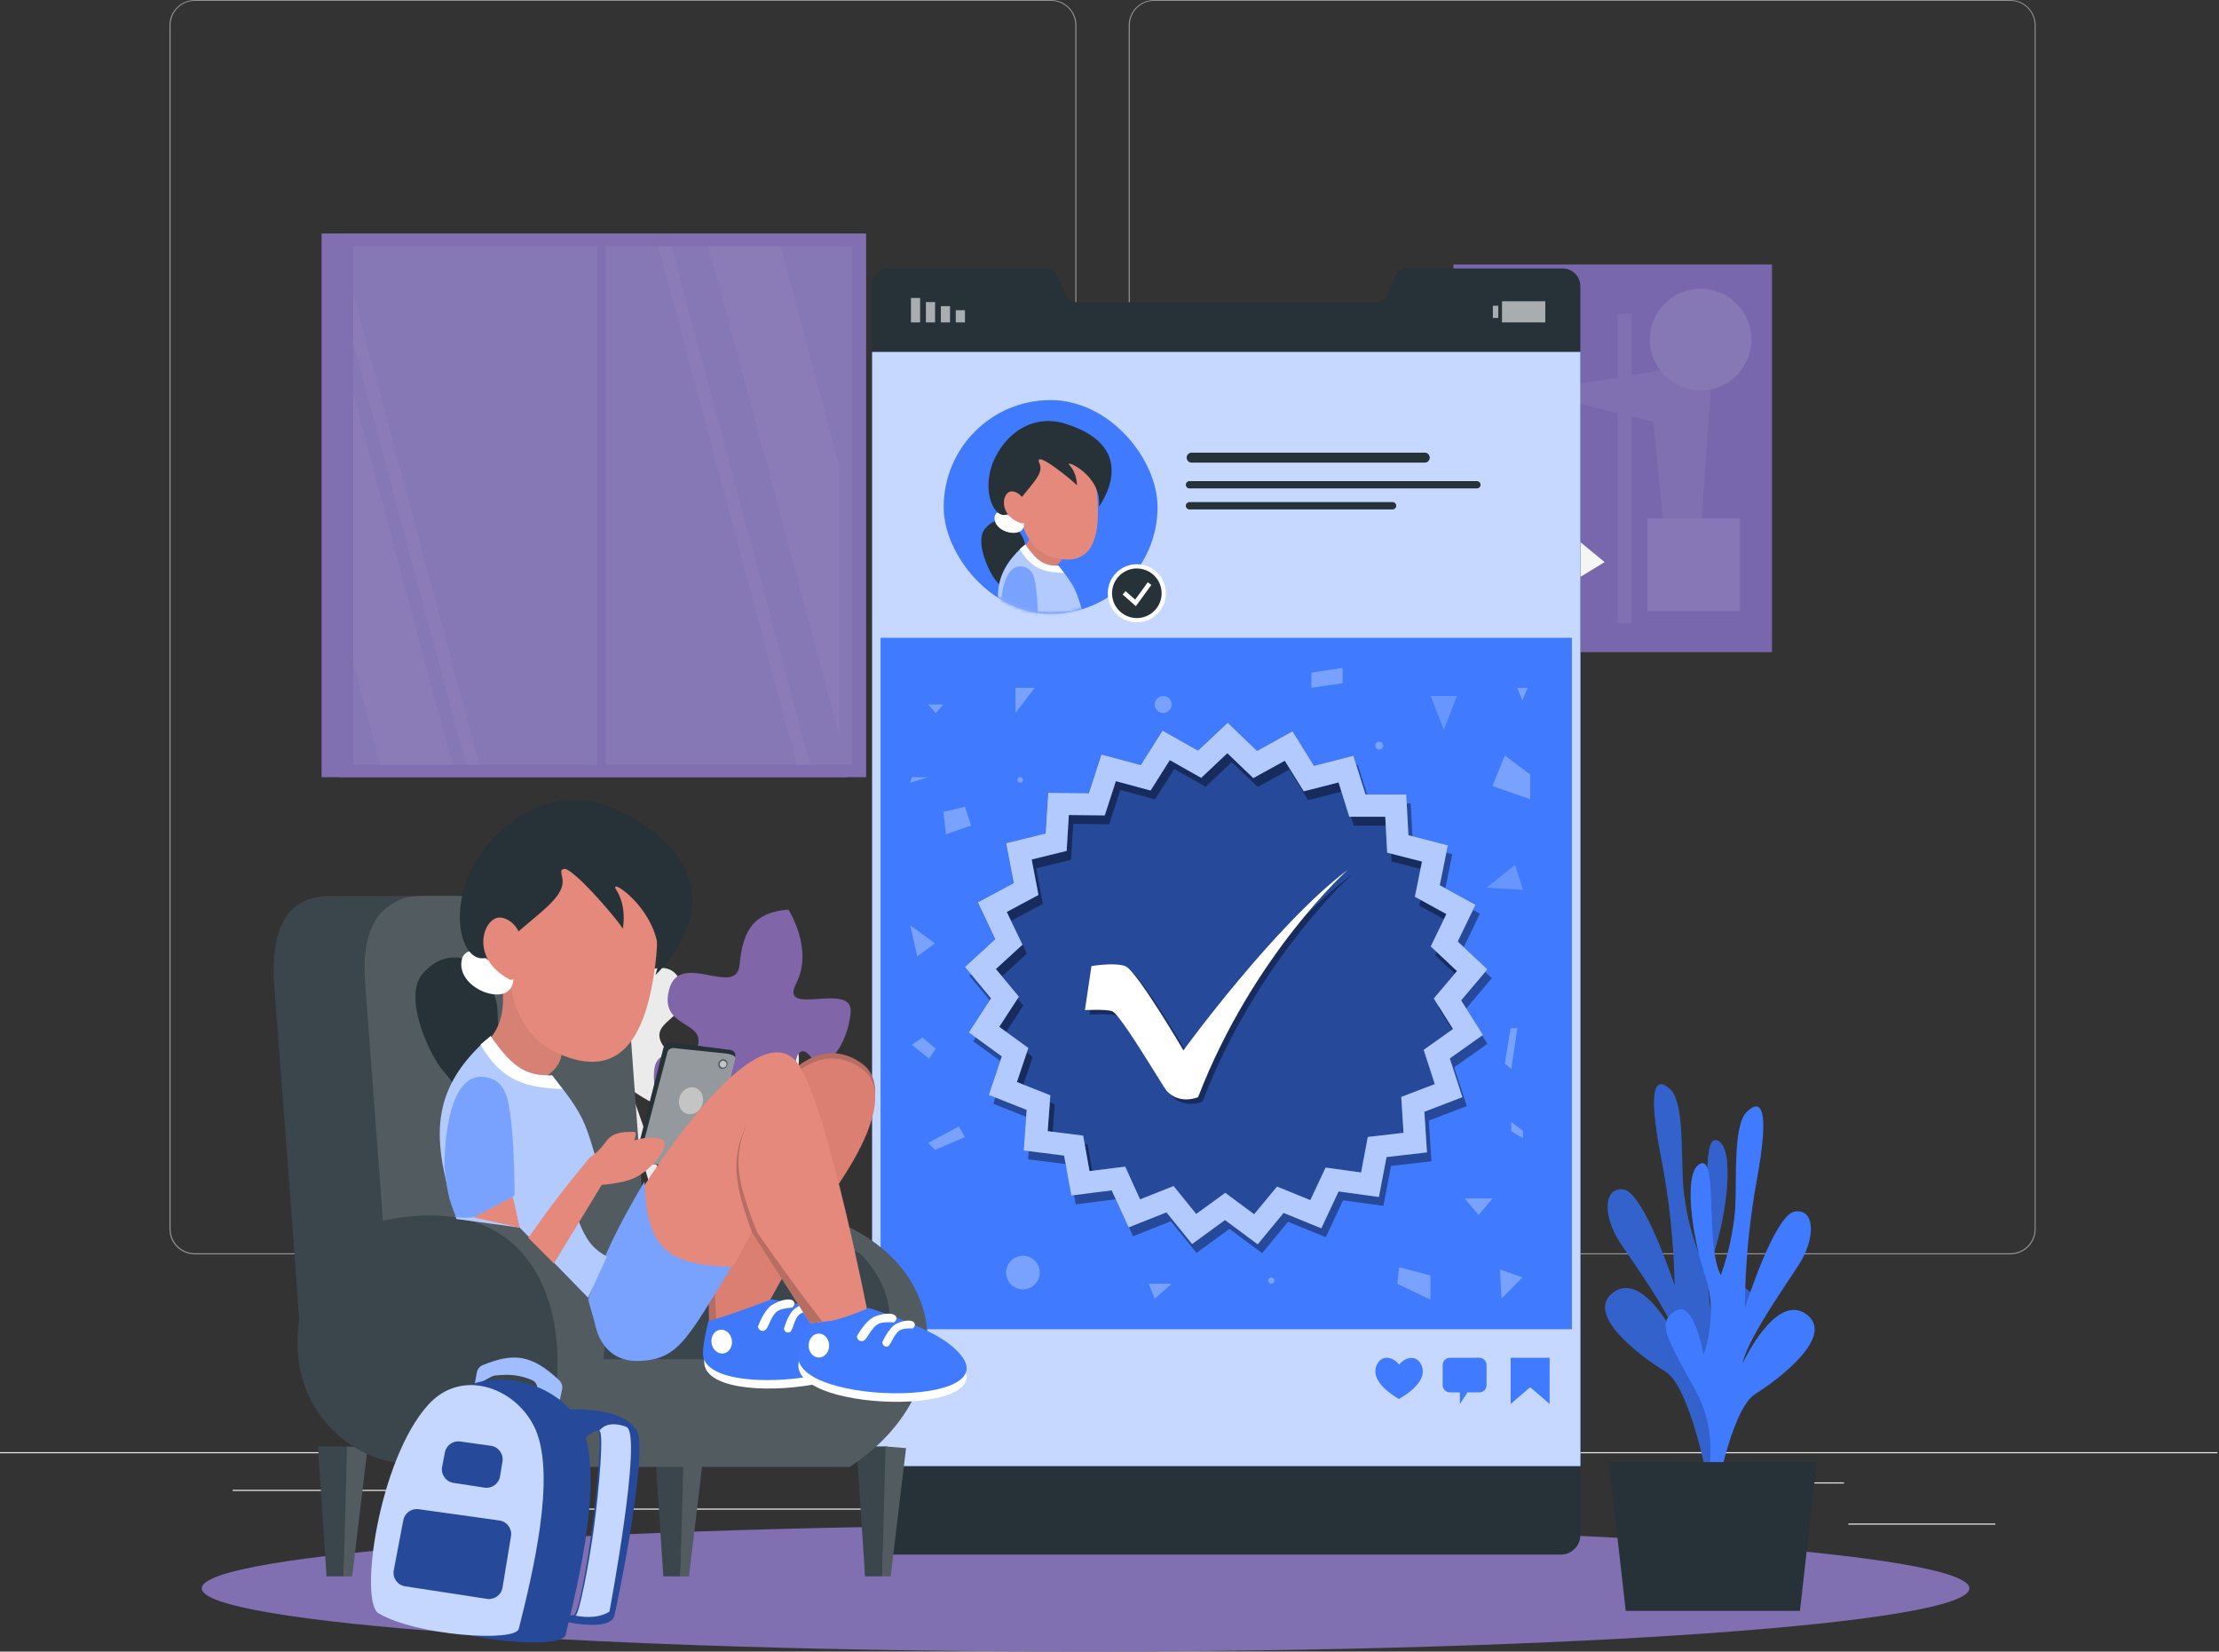 <?xml version="1.0" encoding="UTF-8"?> <svg xmlns="http://www.w3.org/2000/svg" xmlns:xlink="http://www.w3.org/1999/xlink" width="649px" height="483px" viewBox="0 0 649 483" version="1.1"><rect x="0" y="0" width="649" height="483" fill="#333333" stroke="none"/><title>girl_lockchat</title><defs><rect id="path-1" x="-2.13162821e-14" y="7.10542736e-15" width="62.55" height="62.55" rx="31.275"></rect></defs><g id="Page-1" stroke="none" stroke-width="1" fill="none" fill-rule="evenodd"><g id="girl_lockchat"><polygon id="Path" fill="#EBEBEB" fill-rule="nonzero" points="648.561 424.678 0 424.678 0 425.002 648.561 425.002"></polygon><polygon id="Path" fill="#EBEBEB" fill-rule="nonzero" points="583.575 445.549 540.614 445.549 540.614 445.873 583.575 445.873"></polygon><polygon id="Path" fill="#EBEBEB" fill-rule="nonzero" points="429.632 449.076 418.36 449.076 418.36 449.401 429.632 449.401"></polygon><polygon id="Path" fill="#EBEBEB" fill-rule="nonzero" points="539.318 433.511 514.426 433.511 514.426 433.835 539.318 433.835"></polygon><polygon id="Path" fill="#EBEBEB" fill-rule="nonzero" points="124.07 435.69 68.047 435.69 68.047 436.015 124.07 436.015"></polygon><polygon id="Path" fill="#EBEBEB" fill-rule="nonzero" points="143.838 435.69 135.627 435.69 135.627 436.015 143.838 436.015"></polygon><polygon id="Path" fill="#EBEBEB" fill-rule="nonzero" points="292.047 441.164 170.532 441.164 170.532 441.489 292.047 441.489"></polygon><path d="M307.418,366.826 L56.957,366.826 C54.995,366.826 53.114,366.041 51.728,364.652 C50.342,363.264 49.563,361.382 49.563,359.42 L49.563,7.342 C49.581,5.391 50.367,3.526 51.751,2.151 C53.135,0.776 55.006,0 56.957,0 L307.418,0 C309.383,0 311.267,0.78 312.656,2.169 C314.045,3.558 314.825,5.442 314.825,7.407 L314.825,359.42 C314.825,361.384 314.045,363.268 312.656,364.657 C311.267,366.046 309.383,366.826 307.418,366.826 L307.418,366.826 Z M56.957,0.259 C55.081,0.259 53.283,1.011 51.958,2.338 C50.632,3.666 49.888,5.466 49.888,7.342 L49.888,359.42 C49.888,361.296 50.632,363.095 51.958,364.423 C53.283,365.751 55.081,366.498 56.957,366.502 L307.418,366.502 C309.296,366.498 311.095,365.751 312.423,364.424 C313.75,363.096 314.497,361.297 314.501,359.42 L314.501,7.342 C314.497,5.464 313.75,3.665 312.423,2.338 C311.095,1.01 309.296,0.259 307.418,0.259 L56.957,0.259 Z" id="Shape" fill="#F5F5F5" fill-rule="nonzero" opacity="0.5"></path><path d="M587.999,366.826 L337.525,366.826 C335.561,366.826 333.68,366.041 332.291,364.653 C330.903,363.265 330.122,361.383 330.118,359.42 L330.118,7.342 C330.139,5.39 330.928,3.524 332.314,2.15 C333.7,0.776 335.573,0 337.525,0 L587.999,0 C589.948,0.007 591.815,0.781 593.197,2.155 C594.578,3.53 595.363,5.393 595.38,7.342 L595.38,359.42 C595.38,361.379 594.603,363.259 593.22,364.648 C591.836,366.036 589.959,366.819 587.999,366.826 L587.999,366.826 Z M337.525,0.259 C335.647,0.259 333.848,1.01 332.521,2.338 C331.193,3.665 330.446,5.464 330.442,7.342 L330.442,359.42 C330.446,361.297 331.193,363.096 332.521,364.424 C333.848,365.751 335.647,366.498 337.525,366.502 L587.999,366.502 C589.876,366.498 591.676,365.751 593.003,364.424 C594.331,363.096 595.078,361.297 595.081,359.42 L595.081,7.342 C595.078,5.464 594.331,3.665 593.003,2.338 C591.676,1.01 589.876,0.259 587.999,0.259 L337.525,0.259 Z" id="Shape" fill="#F5F5F5" fill-rule="nonzero" opacity="0.5"></path><polygon id="Path" fill="#E0E0E0" fill-rule="nonzero" points="395.609 389.552 421.759 389.552 421.759 370.588 395.609 370.588"></polygon><polygon id="Path" fill="#E0E0E0" fill-rule="nonzero" points="434.575 389.552 457.78 389.552 457.78 378.033 434.575 378.033"></polygon><polygon id="Path" fill="#E0E0E0" fill-rule="nonzero" points="413.548 393.677 414.236 395.947 423.549 395.947 424.249 393.677 436.546 393.677 436.546 418.854 395.726 418.854 395.726 393.677"></polygon><polygon id="Path" fill="#806FB1" fill-rule="nonzero" points="247.932 68.281 94.055 68.281 94.055 227.282 247.932 227.282"></polygon><polygon id="Path" fill="#806FB1" fill-rule="nonzero" points="253.315 68.281 99.438 68.281 99.438 227.282 253.315 227.282"></polygon><polygon id="Path" fill="#8677B5" fill-rule="nonzero" points="249.243 72.055 103.316 72.055 103.316 223.598 249.243 223.598"></polygon><polygon id="Path" fill="#8677B5" fill-rule="nonzero" points="245.598 72.055 103.316 72.055 103.316 223.598 245.598 223.598"></polygon><polygon id="Path" fill="#8677B5" fill-rule="nonzero" points="175.93 72.055 173.037 72.055 173.037 223.598 175.93 223.598"></polygon><polygon id="Path" fill="#8B7CB8" fill-rule="nonzero" points="192.506 72.055 233.054 223.585 236.945 223.585 196.397 72.055"></polygon><polygon id="Path" fill="#806FB1" fill-rule="nonzero" points="177.161 69.72 174.684 69.72 174.684 226.503 177.161 226.503"></polygon><polygon id="Path" fill="#8B7CB8" fill-rule="nonzero" points="207.215 72.055 245.597 215.465 245.597 136.639 228.319 72.055"></polygon><polygon id="Path" fill="#8B7CB8" fill-rule="nonzero" points="103.316 85.805 103.316 100.345 136.302 223.585 140.194 223.585"></polygon><polygon id="Path" fill="#8B7CB8" fill-rule="nonzero" points="103.316 115.171 103.316 193.998 111.229 223.585 132.32 223.585"></polygon><polygon id="Path" fill="#7867AD" fill-rule="nonzero" points="518.265 77.347 425.093 77.347 425.093 190.716 518.265 190.716"></polygon><polygon id="Path" fill="#806FB1" fill-rule="nonzero" points="496.94 162.633 447.986 114.51 500.948 105.767"></polygon><polygon id="Path" fill="#7967AD" fill-rule="nonzero" points="449.168 151.232 446.742 114.328 483.606 123.382 486.278 151.608"></polygon><path d="M507.911,109.819 C513.721,104.008 513.721,94.588 507.911,88.778 C502.1,82.968 492.68,82.968 486.87,88.778 C481.06,94.588 481.06,104.008 486.87,109.819 C492.68,115.629 502.1,115.629 507.911,109.819 Z" id="Path" fill="#8677B5" fill-rule="nonzero"></path><path d="M453.993,164.384 C453.995,162.954 453.574,161.556 452.781,160.366 C451.988,159.175 450.86,158.247 449.539,157.699 C448.218,157.15 446.764,157.006 445.362,157.285 C443.959,157.563 442.67,158.251 441.659,159.263 C440.648,160.274 439.96,161.562 439.681,162.965 C439.403,164.368 439.547,165.822 440.095,167.142 C440.644,168.463 441.572,169.591 442.762,170.384 C443.952,171.177 445.351,171.599 446.781,171.596 C448.693,171.593 450.525,170.832 451.877,169.48 C453.229,168.129 453.989,166.296 453.993,164.384 L453.993,164.384 Z" id="Path" fill="#E0E0E0" fill-rule="nonzero"></path><polygon id="Path" fill="#F5F5F5" fill-rule="nonzero" points="448.48 177.07 469.312 164.384 451.801 149.947"></polygon><polygon id="Path" fill="#806FB1" fill-rule="nonzero" points="473.099 182.298 477.198 182.298 477.198 91.772 473.099 91.772"></polygon><polygon id="Path" fill="#EBEBEB" fill-rule="nonzero" points="433.835 178.289 439.141 178.289 439.141 91.771 433.835 91.771"></polygon><polygon id="Path" fill="#8777B6" fill-rule="nonzero" points="481.815 178.704 508.899 178.704 508.899 151.62 481.815 151.62"></polygon><path d="M201.529,367.941 L184.381,318.52 C184.381,318.52 208.144,336.148 208.015,316.614 C207.884,297.079 197.17,312.255 193.473,305.03 C189.777,297.805 204.019,297.883 199.012,286.935 C194.005,275.988 179.802,292.811 177.285,283.109 C174.769,273.406 170.8,268.477 160.423,269.346 C160.423,269.346 154.832,282.11 161.72,291.333 C168.608,300.555 144.715,293.149 147.179,302.423 C149.644,311.697 157.556,319.792 161.071,313.267 C164.587,306.742 169.01,319.247 163.03,322.477 C157.05,325.706 170.813,339.663 173.887,332.335 C175.999,327.466 178.607,322.828 181.67,318.494 L197.482,371.378 L201.529,367.941 Z" id="Path" fill="#EBEBEB" fill-rule="nonzero"></path><path d="M190.067,368.266 L209.394,336.655 C209.394,336.655 190.275,345.268 193.336,331.765 C196.397,318.262 201.495,330.377 205.153,325.941 C208.811,321.505 198.927,319.455 204.05,312.58 C209.174,305.706 216.464,319.546 219.616,313.216 C222.768,306.886 226.322,304.071 233.365,306.238 C233.365,306.238 235.311,315.914 229.163,321.258 C223.014,326.602 240.629,325.15 237.555,331.142 C234.481,337.135 227.749,341.597 226.309,336.551 C224.869,331.505 219.901,339.496 223.559,342.622 C227.217,345.748 215.543,353.336 214.557,347.81 C213.83,344.123 212.726,340.519 211.262,337.057 L192.337,371.262 L190.067,368.266 Z" id="Path" fill="#E6E6E6" fill-rule="nonzero"></path><path d="M206.186,368.68 L215.033,317.768 C215.033,317.768 194.655,338.743 191.684,319.662 C188.714,300.581 201.556,313.682 204.02,306.042 C206.485,298.402 192.592,300.763 195.731,289.283 C198.87,277.804 215.409,291.955 216.317,282.097 C217.225,272.239 220.338,266.791 230.585,266 C230.585,266 238.07,277.544 232.842,287.636 C227.615,297.728 249.705,286.715 248.797,296.145 C247.889,305.575 241.442,314.733 236.993,308.922 C232.544,303.111 230.196,316.03 236.539,318.209 C242.882,320.388 231.649,336.213 227.524,329.559 C224.692,325.15 221.41,321.046 217.731,317.314 L210.739,371.378 L206.186,368.68 Z" id="Path" fill="#8065A8" fill-rule="nonzero"></path><path d="M195.173,425.922 L225.552,425.922 C226.577,425.924 227.564,425.535 228.311,424.833 C229.059,424.131 229.51,423.171 229.573,422.148 L232.79,369.796 C232.823,369.249 232.745,368.7 232.559,368.184 C232.372,367.669 232.083,367.196 231.707,366.797 C231.332,366.397 230.879,366.078 230.376,365.86 C229.872,365.642 229.33,365.529 228.782,365.528 L191.943,365.528 C191.395,365.529 190.853,365.642 190.35,365.86 C189.846,366.078 189.393,366.397 189.018,366.797 C188.642,367.196 188.353,367.669 188.167,368.184 C187.98,368.7 187.902,369.249 187.935,369.796 L191.152,422.213 C191.231,423.224 191.689,424.169 192.435,424.857 C193.18,425.545 194.159,425.925 195.173,425.922 L195.173,425.922 Z" id="Path" fill="#806FB1" fill-rule="nonzero"></path><path d="M188.364,371.378 L232.79,371.378 C233.778,371.378 234.731,371.015 235.468,370.357 C236.205,369.699 236.674,368.793 236.785,367.811 L236.785,367.811 C236.853,367.247 236.8,366.674 236.631,366.131 C236.461,365.588 236.178,365.087 235.8,364.662 C235.423,364.237 234.959,363.896 234.44,363.663 C233.921,363.43 233.359,363.31 232.79,363.31 L188.364,363.31 C187.797,363.31 187.237,363.43 186.72,363.661 C186.204,363.893 185.741,364.231 185.364,364.653 C184.987,365.076 184.703,365.573 184.532,366.113 C184.36,366.653 184.305,367.223 184.368,367.785 L184.368,367.785 C184.474,368.772 184.94,369.684 185.678,370.347 C186.415,371.01 187.372,371.378 188.364,371.378 L188.364,371.378 Z" id="Path" fill="#8777B6" fill-rule="nonzero"></path><path d="M317.5,483 C460.266,483 576,474.717 576,464.5 C576,454.283 460.266,446 317.5,446 C174.734,446 59,454.283 59,464.5 C59,474.717 174.734,483 317.5,483 Z" id="Path" fill="#806FB1" fill-rule="nonzero"></path><path d="M462.206,83.833 L462.206,448.934 C462.206,449.689 462.054,450.437 461.762,451.134 C461.47,451.831 461.043,452.463 460.504,452.993 C459.966,453.523 459.327,453.94 458.626,454.221 C457.924,454.502 457.174,454.64 456.419,454.629 L260.242,454.629 C259.558,454.639 258.878,454.512 258.244,454.255 C257.61,453.998 257.034,453.616 256.55,453.132 C256.066,452.648 255.684,452.072 255.427,451.438 C255.17,450.803 255.043,450.124 255.054,449.44 L255.054,83.366 C255.029,82.76 255.125,82.155 255.335,81.587 C255.545,81.018 255.865,80.496 256.277,80.051 C256.689,79.606 257.185,79.248 257.737,78.995 C258.288,78.742 258.884,78.601 259.49,78.579 L306.121,78.579 C306.841,78.594 307.54,78.822 308.129,79.236 C308.719,79.649 309.171,80.229 309.429,80.901 L311.569,86.09 C311.832,86.759 312.288,87.335 312.88,87.744 C313.471,88.153 314.171,88.376 314.89,88.386 L402.588,88.386 C403.301,88.38 403.997,88.163 404.586,87.761 C405.175,87.359 405.631,86.791 405.896,86.129 L408.036,80.85 C408.293,80.176 408.745,79.594 409.334,79.178 C409.923,78.763 410.623,78.531 411.344,78.515 L457.184,78.515 C458.553,78.559 459.85,79.143 460.79,80.139 C461.731,81.135 462.239,82.463 462.206,83.833 Z" id="Path" fill="#263238" fill-rule="nonzero"></path><polygon id="Path" fill="#407BFF" fill-rule="nonzero" points="462.217 102.939 255.079 102.939 255.079 428.737 462.217 428.737"></polygon><polygon id="Path" fill="#FFFFFF" fill-rule="nonzero" opacity="0.7" points="462.217 102.939 255.079 102.939 255.079 428.737 462.217 428.737"></polygon><polygon id="Path" fill="#FFFFFF" fill-rule="nonzero" opacity="0.6" points="279.543 94.288 282.229 94.288 282.229 90.721 279.543 90.721"></polygon><polygon id="Path" fill="#FFFFFF" fill-rule="nonzero" opacity="0.6" points="275.171 94.288 277.856 94.288 277.856 89.527 275.171 89.527"></polygon><polygon id="Path" fill="#FFFFFF" fill-rule="nonzero" opacity="0.6" points="270.8 94.288 273.485 94.288 273.485 88.334 270.8 88.334"></polygon><polygon id="Path" fill="#FFFFFF" fill-rule="nonzero" opacity="0.6" points="266.43 94.288 269.115 94.288 269.115 87.141 266.43 87.141"></polygon><polygon id="Path" fill="#FFFFFF" fill-rule="nonzero" opacity="0.6" points="438.207 89.41 436.625 89.41 436.625 92.978 438.207 92.978"></polygon><polygon id="Path" fill="#FFFFFF" fill-rule="nonzero" opacity="0.6" points="439.297 94.288 451.957 94.288 451.957 88.1 439.297 88.1"></polygon><path d="M348.394,135.29 L416.558,135.29 C416.761,135.309 416.966,135.285 417.16,135.221 C417.354,135.156 417.532,135.052 417.682,134.914 C417.833,134.777 417.954,134.61 418.036,134.423 C418.119,134.236 418.162,134.034 418.162,133.83 C418.162,133.626 418.119,133.424 418.036,133.238 C417.954,133.051 417.833,132.884 417.682,132.746 C417.532,132.609 417.354,132.504 417.16,132.44 C416.966,132.375 416.761,132.352 416.558,132.371 L348.394,132.371 C348.031,132.405 347.694,132.574 347.448,132.844 C347.202,133.114 347.066,133.465 347.066,133.83 C347.066,134.195 347.202,134.547 347.448,134.817 C347.694,135.087 348.031,135.255 348.394,135.29 Z" id="Path" fill="#263238" fill-rule="nonzero"></path><path d="M432.071,140.698 L348.018,140.698 C347.867,140.682 347.715,140.697 347.571,140.743 C347.427,140.79 347.294,140.866 347.182,140.967 C347.069,141.068 346.979,141.191 346.917,141.329 C346.855,141.468 346.823,141.617 346.823,141.769 C346.823,141.92 346.855,142.069 346.917,142.208 C346.979,142.346 347.069,142.469 347.182,142.57 C347.294,142.671 347.427,142.747 347.571,142.794 C347.715,142.84 347.867,142.855 348.018,142.839 L432.071,142.839 C432.335,142.81 432.578,142.684 432.755,142.487 C432.932,142.289 433.03,142.034 433.03,141.769 C433.03,141.503 432.932,141.248 432.755,141.05 C432.578,140.853 432.335,140.727 432.071,140.698 L432.071,140.698 Z" id="Path" fill="#263238" fill-rule="nonzero"></path><path d="M407.413,146.834 L348.018,146.834 C347.867,146.817 347.715,146.833 347.571,146.879 C347.427,146.925 347.294,147.001 347.182,147.102 C347.069,147.203 346.979,147.327 346.917,147.465 C346.855,147.603 346.823,147.753 346.823,147.904 C346.823,148.055 346.855,148.205 346.917,148.343 C346.979,148.481 347.069,148.605 347.182,148.706 C347.294,148.807 347.427,148.883 347.571,148.929 C347.715,148.976 347.867,148.991 348.018,148.974 L407.413,148.974 C407.677,148.945 407.92,148.82 408.097,148.622 C408.274,148.425 408.372,148.169 408.372,147.904 C408.372,147.639 408.274,147.383 408.097,147.186 C407.92,146.988 407.677,146.863 407.413,146.834 Z" id="Path" fill="#263238" fill-rule="nonzero"></path><polygon id="Path" fill="#407BFF" fill-rule="nonzero" points="459.74 186.526 257.545 186.526 257.545 388.722 459.74 388.722"></polygon><polygon id="Path" fill="#407BFF" fill-rule="nonzero" points="453.228 410.591 447.534 405.675 441.826 410.591 441.826 397.075 453.228 397.075"></polygon><path d="M432.656,397.075 L424.069,397.075 C423.504,397.075 422.963,397.299 422.564,397.698 C422.166,398.097 421.941,398.638 421.941,399.202 L421.941,405.065 C421.941,405.629 422.166,406.17 422.564,406.569 C422.963,406.968 423.504,407.192 424.069,407.192 L426.987,407.192 L426.987,410.591 L429.205,407.192 L432.656,407.192 C432.935,407.194 433.213,407.14 433.472,407.034 C433.731,406.928 433.966,406.771 434.164,406.573 C434.362,406.375 434.518,406.14 434.624,405.881 C434.731,405.622 434.785,405.345 434.783,405.065 L434.783,399.202 C434.785,398.922 434.731,398.645 434.624,398.386 C434.518,398.127 434.362,397.892 434.164,397.694 C433.966,397.496 433.731,397.339 433.472,397.233 C433.213,397.127 432.935,397.073 432.656,397.075 Z" id="Path" fill="#407BFF" fill-rule="nonzero"></path><path d="M415.442,398.683 C413.86,396.089 410.798,397.062 409.216,399.072 C407.646,397.049 404.598,396.024 402.977,398.618 C400.266,402.977 405.791,407.063 408.412,408.671 L409.151,409.125 L409.903,408.671 C412.485,407.102 418.114,403.08 415.442,398.683 Z" id="Path" fill="#407BFF" fill-rule="nonzero"></path><g id="Group" opacity="0.3" transform="translate(266, 195)" fill="#FFFFFF" fill-rule="nonzero"><polygon id="Path" opacity="0.7" points="152.452 8.544 160.105 8.544 156.279 18.467"></polygon><polygon id="Path" opacity="0.7" points="177.111 57.938 179.433 65.228 168.822 64.58"></polygon><polygon id="Path" points="174.127 25.952 170.495 34.863 181.534 38.715 181.534 31.503"></polygon><polygon id="Path" points="31.003 6.157 36.619 6.157 31.003 13.512"></polygon><polygon id="Path" points="9.886 42.412 16.242 40.959 18.019 46.42 10.69 48.975"></polygon><path d="M74.196,13.512 C75.565,13.512 76.674,12.403 76.674,11.034 C76.674,9.666 75.565,8.557 74.196,8.557 C72.828,8.557 71.719,9.666 71.719,11.034 C71.719,12.403 72.828,13.512 74.196,13.512 Z" id="Path"></path><path d="M38.098,177.157 C38.098,178.13 37.809,179.081 37.268,179.89 C36.728,180.698 35.959,181.328 35.06,181.7 C34.161,182.072 33.172,182.168 32.218,181.978 C31.264,181.787 30.388,181.317 29.701,180.629 C29.014,179.94 28.547,179.063 28.359,178.108 C28.17,177.154 28.27,176.165 28.644,175.267 C29.018,174.369 29.65,173.602 30.46,173.063 C31.27,172.524 32.222,172.238 33.195,172.241 C33.84,172.241 34.478,172.368 35.074,172.615 C35.67,172.863 36.211,173.225 36.666,173.682 C37.122,174.138 37.483,174.68 37.728,175.277 C37.974,175.873 38.1,176.512 38.098,177.157 Z" id="Path"></path><polygon id="Path" points="14.426 134.443 16.242 137.517 7.46 141.278 5.463 139.229"></polygon><polygon id="Path" points="71.719 184.771 70.007 180.426 76.687 180.426"></polygon><polygon id="Path" points="142.685 180.426 143.203 175.588 152.361 178 152.361 185.069"></polygon><polygon id="Path" points="162.362 155.482 170.547 155.482 166.461 160.32"></polygon><polygon id="Path" points="175.826 105.699 174.127 115.972 176.008 117.684 177.772 105.699"></polygon><polygon id="Path" points="0.209 75.605 7.46 80.872 2.271 84.685"></polygon><path d="M32.378,33.916 C32.829,33.916 33.195,33.55 33.195,33.099 C33.195,32.647 32.829,32.281 32.378,32.281 C31.926,32.281 31.561,32.647 31.561,33.099 C31.561,33.55 31.926,33.916 32.378,33.916 Z" id="Path"></path><path d="M137.392,24.175 C138.023,24.175 138.534,23.663 138.534,23.033 C138.534,22.403 138.023,21.892 137.392,21.892 C136.762,21.892 136.251,22.403 136.251,23.033 C136.251,23.663 136.762,24.175 137.392,24.175 Z" id="Path"></path><path d="M106.754,179.492 C106.754,179.736 106.657,179.97 106.484,180.143 C106.312,180.316 106.077,180.413 105.833,180.413 C105.589,180.413 105.355,180.316 105.182,180.143 C105.009,179.97 104.912,179.736 104.912,179.492 C104.912,179.247 105.009,179.013 105.182,178.841 C105.355,178.668 105.589,178.571 105.833,178.571 C106.077,178.571 106.312,178.668 106.484,178.841 C106.657,179.013 106.754,179.247 106.754,179.492 Z" id="Path"></path><polygon id="Path" points="117.56 1.708 126.691 0.333 126.691 4.782 117.56 6.157"></polygon><polygon id="Path" points="177.772 6.157 180.769 6.157 179.264 9.828"></polygon><polygon id="Path" points="5.463 11.035 9.886 11.035 7.668 13.512"></polygon><polygon id="Path" points="173.141 184.771 172.713 176.262 179.263 178.571"></polygon><polygon id="Path" points="179.432 135.805 176.008 133.068 176.008 135.805 179.432 137.867"></polygon><polygon id="Path" points="3.828 108.436 7.668 111.691 5.748 114.597 0.663 110.524"></polygon><polygon id="Path" points="0.663 32.281 5.462 32.281 0.209 33.916"></polygon></g><polygon id="Path" fill="#407BFF" fill-rule="nonzero" points="350.314 219.512 358.992 211.353 367.579 219.59 378.008 213.843 384.286 223.961 395.817 221.004 399.371 232.353 411.279 232.353 411.915 244.235 423.446 247.193 421.085 258.867 431.527 264.6 426.351 275.314 435.029 283.46 427.35 292.553 433.732 302.606 424.03 309.506 427.713 320.817 416.61 325.085 417.362 336.966 405.533 338.341 403.315 350.041 391.511 348.42 386.452 359.199 375.426 354.698 367.838 363.882 358.279 356.786 348.654 363.791 341.157 354.542 330.092 358.927 325.137 348.109 313.333 349.6 311.219 337.887 299.402 336.396 300.271 324.527 289.207 320.156 292.994 308.871 283.357 301.879 289.842 291.891 282.241 282.721 291.01 274.666 285.938 263.886 296.432 258.257 294.188 246.57 305.745 243.729 306.484 231.848 318.392 231.964 322.063 220.64 333.568 223.715 339.937 213.662"></polygon><path d="M428.647,295.147 L436.326,286.067 L427.648,277.921 L432.837,267.207 L422.395,261.474 L424.756,249.8 L413.224,246.842 L412.589,234.961 L400.681,234.961 L397.127,223.611 L385.596,226.568 L379.318,216.451 L368.941,222.197 L360.354,213.96 L351.676,222.119 L341.299,216.269 L334.93,226.335 L323.425,223.248 L319.754,234.571 L307.846,234.455 L307.107,246.336 L295.549,249.177 L297.793,260.851 L287.3,266.481 L292.371,277.26 L283.538,285.367 L291.139,294.537 L284.654,304.525 L294.291,311.517 L290.504,322.802 L301.568,327.173 L300.699,339.042 L312.516,340.533 L314.617,352.207 L326.434,350.716 L331.389,361.534 L342.453,357.15 L349.951,366.398 L359.575,359.394 L369.135,366.489 L376.723,357.305 L387.749,361.806 L392.808,351.027 L404.599,352.648 L406.83,340.974 L418.659,339.599 L417.894,327.718 L429.01,323.45 L425.327,312.126 L435.029,305.239 L428.647,295.147 Z M426.26,303.526 L417.686,309.623 L420.942,319.624 L411.123,323.385 L411.798,333.879 L401.343,335.098 L399.384,345.475 L389.007,344.049 L384.532,353.569 L374.804,349.6 L368.097,357.694 L359.653,351.429 L351.157,357.616 L344.542,349.445 L334.761,353.336 L330.39,343.776 L319.948,345.073 L318.093,334.696 L307.716,333.399 L308.495,322.918 L298.714,319.027 L302.061,309.065 L293.552,302.891 L299.285,294.07 L292.566,285.976 L300.349,278.855 L295.744,269.282 L305.018,264.314 L303.034,253.938 L313.255,251.434 L313.904,240.94 L324.41,241.044 L327.653,231.043 L337.81,233.767 L343.439,224.882 L352.61,230.07 L360.263,222.858 L367.851,230.135 L377.061,225.064 L382.612,234.001 L392.795,231.406 L395.934,241.446 L406.453,241.446 L407.011,251.953 L417.194,254.547 L415.118,264.846 L424.328,269.905 L419.762,279.374 L427.428,286.573 L420.644,294.602 L426.26,303.526 Z" id="Shape" fill="#000000" fill-rule="nonzero" opacity="0.4"></path><polygon id="Path" fill="#000000" fill-rule="nonzero" opacity="0.4" points="350.314 219.512 358.992 211.353 367.579 219.59 378.008 213.843 384.286 223.961 395.817 221.004 399.371 232.353 411.279 232.353 411.915 244.235 423.446 247.193 421.085 258.867 431.527 264.6 426.351 275.314 435.029 283.46 427.35 292.553 433.732 302.606 424.03 309.506 427.713 320.817 416.61 325.085 417.362 336.966 405.533 338.341 403.315 350.041 391.511 348.42 386.452 359.199 375.426 354.698 367.838 363.882 358.279 356.786 348.654 363.791 341.157 354.542 330.092 358.927 325.137 348.109 313.333 349.6 311.219 337.887 299.402 336.396 300.271 324.527 289.207 320.156 292.994 308.871 283.357 301.879 289.842 291.891 282.241 282.721 291.01 274.666 285.938 263.886 296.432 258.257 294.188 246.57 305.745 243.729 306.484 231.848 318.392 231.964 322.063 220.64 333.568 223.715 339.937 213.662"></polygon><path d="M427.35,292.553 L435.029,283.473 L426.351,275.327 L431.54,264.613 L421.098,258.879 L423.459,247.205 L411.928,244.248 L411.292,232.366 L399.384,232.366 L395.83,221.016 L384.299,223.974 L378.021,213.856 L367.644,219.602 L359.057,211.366 L350.379,219.525 L340.002,213.675 L333.633,223.74 L322.128,220.653 L318.457,231.977 L306.549,231.86 L305.81,243.742 L294.253,246.583 L296.497,258.257 L286.003,263.886 L291.075,274.665 L282.241,282.772 L289.842,291.943 L283.357,301.931 L292.994,308.922 L289.207,320.207 L300.271,324.579 L299.402,336.447 L311.219,337.939 L313.32,349.613 L325.137,348.121 L330.092,358.939 L341.157,354.555 L348.654,363.804 L358.279,356.799 L367.838,363.894 L375.426,354.711 L386.452,359.212 L391.511,348.433 L403.302,350.054 L405.533,338.38 L417.362,337.005 L416.597,325.123 L427.713,320.856 L424.03,309.532 L433.732,302.644 L427.35,292.553 Z M424.964,300.932 L416.39,307.028 L419.645,317.029 L409.826,320.791 L410.501,331.285 L400.046,332.504 L398.087,342.881 L387.71,341.454 L383.235,350.975 L373.507,347.006 L366.801,355.1 L358.356,348.835 L349.86,355.022 L343.245,346.85 L333.465,350.741 L329.093,341.182 L318.651,342.479 L316.797,332.102 L306.42,330.805 L307.198,320.324 L297.418,316.433 L300.764,306.471 L292.255,300.296 L297.988,291.476 L291.269,283.382 L299.052,276.261 L294.447,266.688 L303.722,261.72 L301.737,251.343 L311.958,248.84 L312.607,238.346 L323.114,238.45 L326.356,228.449 L336.513,231.173 L342.142,222.287 L351.313,227.476 L358.966,220.264 L366.554,227.541 L375.764,222.469 L381.315,231.406 L391.498,228.812 L394.637,238.852 L405.157,238.852 L405.714,249.358 L415.897,251.953 L413.821,262.252 L423.031,267.311 L418.465,276.78 L426.131,283.979 L419.347,292.008 L424.964,300.932 Z" id="Shape" fill="#407BFF" fill-rule="nonzero"></path><path d="M427.35,292.553 L435.029,283.473 L426.351,275.327 L431.54,264.613 L421.098,258.879 L423.459,247.205 L411.928,244.248 L411.292,232.366 L399.384,232.366 L395.83,221.016 L384.299,223.974 L378.021,213.856 L367.644,219.602 L359.057,211.366 L350.379,219.525 L340.002,213.675 L333.633,223.74 L322.128,220.653 L318.457,231.977 L306.549,231.86 L305.81,243.742 L294.253,246.583 L296.497,258.257 L286.003,263.886 L291.075,274.665 L282.241,282.772 L289.842,291.943 L283.357,301.931 L292.994,308.922 L289.207,320.207 L300.271,324.579 L299.402,336.447 L311.219,337.939 L313.32,349.613 L325.137,348.121 L330.092,358.939 L341.157,354.555 L348.654,363.804 L358.279,356.799 L367.838,363.894 L375.426,354.711 L386.452,359.212 L391.511,348.433 L403.302,350.054 L405.533,338.38 L417.362,337.005 L416.597,325.123 L427.713,320.856 L424.03,309.532 L433.732,302.644 L427.35,292.553 Z M424.964,300.932 L416.39,307.028 L419.645,317.029 L409.826,320.791 L410.501,331.285 L400.046,332.504 L398.087,342.881 L387.71,341.454 L383.235,350.975 L373.507,347.006 L366.801,355.1 L358.356,348.835 L349.86,355.022 L343.245,346.85 L333.465,350.741 L329.093,341.182 L318.651,342.479 L316.797,332.102 L306.42,330.805 L307.198,320.324 L297.418,316.433 L300.764,306.471 L292.255,300.296 L297.988,291.476 L291.269,283.382 L299.052,276.261 L294.447,266.688 L303.722,261.72 L301.737,251.343 L311.958,248.84 L312.607,238.346 L323.114,238.45 L326.356,228.449 L336.513,231.173 L342.142,222.287 L351.313,227.476 L358.966,220.264 L366.554,227.541 L375.764,222.469 L381.315,231.406 L391.498,228.812 L394.637,238.852 L405.157,238.852 L405.714,249.358 L415.897,251.953 L413.821,262.252 L423.031,267.311 L418.465,276.78 L426.131,283.979 L419.347,292.008 L424.964,300.932 Z" id="Shape" fill="#FFFFFF" fill-rule="nonzero" opacity="0.6"></path><path d="M320.519,283.823 C320.519,283.823 327.134,282.682 330.39,283.823 C333.646,284.965 347.421,308.468 347.421,308.468 C347.421,308.468 374.142,271.708 395.506,255.637 C395.506,255.637 367.786,280.464 351.715,322.14 C351.715,322.14 346.306,324.527 342.479,320.259 C341.377,318.962 328.963,297.806 326.564,297.015 C324.683,296.379 318.612,296.691 318.612,296.691 L320.519,283.823 Z" id="Path" fill="#000000" fill-rule="nonzero" opacity="0.4"></path><path d="M319.222,282.526 C319.222,282.526 325.838,281.384 329.093,282.526 C332.349,283.667 346.125,307.171 346.125,307.171 C346.125,307.171 372.845,270.411 394.209,254.339 C394.209,254.339 366.489,279.166 350.418,320.843 C350.418,320.843 345.009,323.23 341.182,318.962 C340.08,317.665 327.666,296.509 325.267,295.718 C323.386,295.082 317.315,295.393 317.315,295.393 L319.222,282.526 Z" id="Path" fill="#FFFFFF" fill-rule="nonzero"></path><g id="Path-+-Path-+-Path-+-Path-+-Path-+-Path-+-Path-+-Path-+-Path-+-Path-Mask" transform="translate(276, 117)"><mask id="mask-2" fill="white"><use xlink:href="#path-1"></use></mask><use id="Mask" fill="#407BFF" fill-rule="nonzero" xlink:href="#path-1"></use><path d="M12.108,37.602 C15.257,33.884 18.747,35.242 18.747,35.242 C26.83,41.731 22.323,44.681 25.027,47.926 C22.094,51.727 21.681,53.858 18.747,57.66 C18.747,57.66 17.516,55.3 15.413,52.94 C13.31,50.58 8.959,41.32 12.108,37.602 Z" id="Path" fill="#263238" fill-rule="nonzero" mask="url(#mask-2)"></path><path d="M32.064,48.954 C24.622,47.132 22.726,43.56 22.726,43.56 C26.167,40.921 26.06,36.457 25.574,33.622 C25.433,32.725 25.214,31.842 24.92,30.985 L33.814,33.732 C33.46,35.005 33.198,36.302 33.029,37.613 C32.889,38.578 32.869,39.558 32.971,40.527 C33.276,43.385 34.816,43.598 34.816,43.598 C36.077,46.83 32.064,48.954 32.064,48.954 Z" id="Path" fill="#E4897B" fill-rule="nonzero" mask="url(#mask-2)"></path><path d="M32.064,48.954 C24.622,47.132 22.726,43.56 22.726,43.56 C26.167,40.921 26.06,36.457 25.574,33.622 C25.433,32.725 25.214,31.842 24.92,30.985 L33.814,33.732 C33.46,35.005 33.198,36.302 33.029,37.613 C32.889,38.578 32.869,39.558 32.971,40.527 C33.276,43.385 34.816,43.598 34.816,43.598 C36.077,46.83 32.064,48.954 32.064,48.954 Z" id="Path" fill-opacity="0.06" fill="#000000" fill-rule="nonzero" mask="url(#mask-2)"></path><path d="M33.357,15.982 C41.894,16.155 44.565,20.842 45.053,29.747 C45.658,40.884 43.1,48.729 32.459,46.137 C18.026,42.611 19.185,15.688 33.357,15.982 Z" id="Path" fill="#E4897B" fill-rule="nonzero" mask="url(#mask-2)"></path><path d="M14.885,34.244 C14.973,32.929 16.419,32.58 16.419,32.58 L23.28,35.521 C23.28,35.521 23.509,34.894 23.468,36.539 C23.367,40.576 14.567,38.975 14.885,34.244 Z" id="Path" fill="#FFFFFF" fill-rule="nonzero" mask="url(#mask-2)"></path><path d="M38.963,24.968 C38.791,24.372 25.761,13.651 28.041,18.587 C29.549,21.85 24.798,25.24 20.236,31.874 C16.094,37.897 9.899,27.207 15.074,16.776 C18.924,9.015 26.681,4.128 35.619,6.921 C58.524,14.078 45.37,31.17 45.37,31.17 C46.568,22 34.843,16.951 36.815,19.068 C39.014,21.43 38.971,24.688 38.963,24.968 C38.966,24.976 38.966,24.983 38.963,24.987 C38.963,24.987 38.963,24.98 38.963,24.968 Z" id="Path" fill="#263238" fill-rule="nonzero" mask="url(#mask-2)"></path><path d="M24.077,31.443 C24.02,30.804 23.863,30.175 23.615,29.592 C23.368,29.008 23.034,28.481 22.634,28.042 C22.234,27.602 21.775,27.258 21.283,27.029 C20.791,26.801 20.276,26.692 19.767,26.709 C17.02,26.885 15.866,33.847 22.767,36.028 C23.763,36.341 24.289,35.179 24.077,31.443 Z" id="Path" fill="#E4897B" fill-rule="nonzero" mask="url(#mask-2)"></path><path d="M33.581,48.431 C29.447,49.221 25.23,45.046 23.87,42.227 C13.08,51.399 15.238,60.031 18.475,71.091 L28.456,72.44 L39.246,83.5 L42.214,77.026 C39.889,75.697 38.893,74.369 37.628,71.091 L40.865,62.728 C38.74,55.877 38.893,55.044 33.581,48.431 Z" id="Path" fill="#B3CAFF" fill-rule="nonzero" mask="url(#mask-2)"></path><path d="M33.581,48.431 C29.534,48.431 27.646,47.622 23.87,42.227 L22.251,43.575 C25.758,49.51 29.534,50.319 35.199,50.589 L33.581,48.431 Z" id="Path" fill="#FFFFFF" fill-rule="nonzero" mask="url(#mask-2)"></path><path d="M23.061,48.701 C16.281,47.571 16.587,62.998 16.587,62.998 C16.978,66.065 17.057,67.782 18.475,70.821 C21.534,71.095 23.683,70.593 27.647,67.314 C27.647,67.314 27.647,60.301 27.108,55.715 C26.691,52.174 26.298,49.24 23.061,48.701 Z" id="Path" fill="#79A2FF" fill-rule="nonzero" mask="url(#mask-2)"></path></g><path d="M340.992,173.496 C340.992,175.177 340.494,176.819 339.56,178.216 C338.627,179.614 337.3,180.703 335.747,181.346 C334.195,181.989 332.487,182.157 330.839,181.829 C329.191,181.501 327.677,180.692 326.488,179.504 C325.3,178.316 324.491,176.802 324.163,175.154 C323.835,173.506 324.004,171.797 324.647,170.245 C325.29,168.692 326.379,167.365 327.776,166.432 C329.173,165.498 330.816,165 332.496,165 C334.749,165 336.911,165.895 338.504,167.488 C340.097,169.082 340.992,171.243 340.992,173.496 L340.992,173.496 Z" id="Path" fill="#FFFFFF" fill-rule="nonzero"></path><path d="M339.747,173.496 C339.747,174.93 339.322,176.332 338.525,177.525 C337.728,178.717 336.596,179.646 335.271,180.195 C333.946,180.744 332.488,180.888 331.081,180.608 C329.675,180.328 328.383,179.637 327.369,178.623 C326.355,177.609 325.664,176.317 325.384,174.911 C325.105,173.504 325.248,172.046 325.797,170.721 C326.346,169.396 327.275,168.264 328.468,167.467 C329.66,166.67 331.062,166.245 332.496,166.245 C334.419,166.245 336.263,167.009 337.623,168.369 C338.983,169.729 339.747,171.573 339.747,173.496 Z" id="Path" fill="#263238" fill-rule="nonzero"></path><polygon id="Path" fill="#FFFFFF" fill-rule="nonzero" points="332.211 177.271 328.346 173.859 329.202 172.886 332.004 175.351 335.687 170.292 336.738 171.058"></polygon><path d="M503.387,432.655 C503.387,432.655 495.824,416.169 504.463,399.916 C513.102,383.663 515.593,379.836 510.093,376.503 C504.593,373.169 502.064,389.474 502.064,389.474 C502.064,389.474 497.42,378.228 501.259,366.476 C505.099,354.724 507.485,335.565 502.258,333.503 C497.031,331.441 501.259,357.396 496.719,366.242 C494.406,360.034 492.915,353.549 492.283,346.954 C491.648,337.511 492.633,322.426 488.496,318.56 C484.358,314.695 481.725,317.367 485.785,338.211 C488.225,350.665 489.57,363.308 489.806,375.997 C489.806,375.997 480.843,348.653 474.824,347.862 C468.805,347.071 468.818,355.917 473.968,363.596 C479.117,371.275 489.053,385.038 490.688,392.133 C490.688,392.133 480.843,371.561 471.983,377.865 C463.124,384.169 479.688,396.595 487.069,401.096 C494.449,405.597 499.586,433.732 499.586,433.732 L503.387,432.655 Z" id="Path" fill="#407BFF" fill-rule="nonzero"></path><path d="M503.387,432.655 C503.387,432.655 495.824,416.169 504.463,399.916 C513.102,383.663 515.593,379.836 510.093,376.503 C504.593,373.169 502.064,389.474 502.064,389.474 C502.064,389.474 497.42,378.228 501.259,366.476 C505.099,354.724 507.485,335.565 502.258,333.503 C497.031,331.441 501.259,357.396 496.719,366.242 C494.406,360.034 492.915,353.549 492.283,346.954 C491.648,337.511 492.633,322.426 488.496,318.56 C484.358,314.695 481.725,317.367 485.785,338.211 C488.225,350.665 489.57,363.308 489.806,375.997 C489.806,375.997 480.843,348.653 474.824,347.862 C468.805,347.071 468.818,355.917 473.968,363.596 C479.117,371.275 489.053,385.038 490.688,392.133 C490.688,392.133 480.843,371.561 471.983,377.865 C463.124,384.169 479.688,396.595 487.069,401.096 C494.449,405.597 499.586,433.732 499.586,433.732 L503.387,432.655 Z" id="Path" fill="#000000" fill-rule="nonzero" opacity="0.2"></path><path d="M497.421,439.426 C497.421,439.426 504.775,422.823 495.942,406.699 C487.109,390.576 484.566,386.789 490.04,383.351 C495.514,379.914 498.225,396.232 498.225,396.232 C498.225,396.232 502.726,384.921 498.757,373.221 C494.788,361.521 492.154,342.401 497.356,340.274 C502.557,338.146 498.653,364.154 503.284,372.922 C505.524,366.682 506.941,360.176 507.499,353.569 C508.005,344.113 506.851,329.054 510.937,325.123 C515.023,321.193 517.695,323.826 513.881,344.736 C511.592,357.246 510.398,369.933 510.314,382.651 C510.314,382.651 518.953,355.178 524.959,354.296 C530.964,353.414 531.068,362.26 526.009,370.017 C520.951,377.774 511.17,391.679 509.627,398.774 C509.627,398.774 519.225,378.02 528.15,384.233 C537.074,390.446 520.678,403.08 513.349,407.672 C506.021,412.264 501.234,440.502 501.234,440.502 L497.421,439.426 Z" id="Path" fill="#407BFF" fill-rule="nonzero"></path><polygon id="Path" fill="#263238" fill-rule="nonzero" points="531.353 427.583 470.57 427.583 475.486 471.088 526.437 471.088"></polygon><polygon id="Path" fill="#3B464C" fill-rule="nonzero" points="259.501 423 250.501 423 253.001 461 258.001 461"></polygon><polygon id="Path" fill="#515B60" fill-rule="nonzero" points="265.001 423.5 259.001 423 258.001 461 260.501 461"></polygon><polygon id="Path" fill="#3B464C" fill-rule="nonzero" points="102.001 423 93.001 423 95.501 461 100.501 461"></polygon><polygon id="Path" fill="#515B60" fill-rule="nonzero" points="107.501 423.5 101.501 423 100.501 461 103.001 461"></polygon><polygon id="Path" fill="#3B464C" fill-rule="nonzero" points="200.501 423 191.501 423 194.001 461 199.001 461"></polygon><polygon id="Path" fill="#515B60" fill-rule="nonzero" points="206.001 423.5 200.001 423 199.001 461 201.501 461"></polygon><path d="M111.501,358 L106.501,285.5 C106.473,276.106 107.685,271.145 110.423,267.261 C113.151,263.392 118.1,262 122.834,262 L181.501,262 L188.483,358 L246.501,358 C279.501,373 279.001,409 248.501,429 L153.501,429 C169.001,394.5 163.967,366.756 133.501,356.375 C127.063,356.403 119.755,357.019 111.501,358 Z" id="Path" fill="#515B60" fill-rule="nonzero"></path><path d="M85.501,358 L80,285.5 C79.972,276.052 81.428,271.088 84.348,267.194 C87.188,263.406 92.099,262 96.834,262 L120.001,262 C111.872,264.476 106.762,269.424 106.501,283.5 L112.001,357 C173.001,344 168.501,416 153.501,429 C153.501,429 147.874,411.739 131.501,424 C115.127,436.261 82.501,418.5 87.501,386 L85.501,358 Z" id="Path" fill="#3B464C" fill-rule="nonzero"></path><path d="M252.501,367.5 C245.135,358.9 180.001,363 180.001,363 L176.501,397.5 L260.001,397.5 C261.389,382.7 259.866,376.1 252.501,367.5 Z" id="Path" fill="#3B464C" fill-rule="nonzero"></path><path d="M185.985,338.122 C185.928,338.326 185.919,338.541 185.96,338.75 C186,338.959 186.089,339.159 186.22,339.334 C186.351,339.509 186.521,339.656 186.717,339.765 C186.914,339.873 187.133,339.94 187.359,339.962 L204.784,342.206 C205.268,342.251 205.75,342.138 206.15,341.886 C206.549,341.635 206.841,341.26 206.975,340.825 L214.988,309.204 C215.069,308.985 215.098,308.752 215.073,308.52 C215.049,308.288 214.972,308.063 214.848,307.859 C214.724,307.656 214.555,307.479 214.353,307.34 C214.15,307.202 213.92,307.105 213.676,307.056 L196.251,304.812 C195.722,304.802 195.209,304.966 194.802,305.275 C194.395,305.584 194.118,306.019 194.02,306.503 L185.985,338.122 Z" id="Path" fill="#263238" fill-rule="nonzero"></path><path d="M195.176,307.865 L187.138,338.308 C187.064,338.483 187.039,338.671 187.064,338.859 C187.089,339.046 187.164,339.227 187.282,339.388 C187.401,339.548 187.559,339.683 187.746,339.782 C187.932,339.881 188.141,339.941 188.356,339.958 L203.904,342.056 C205.52,342.486 206.787,341.775 207.006,340.915 L215.023,309.473 C215.136,308.599 213.311,308.222 212.288,308.091 L197.127,306.51 C196.657,306.469 196.193,306.586 195.83,306.838 C195.467,307.09 195.233,307.457 195.176,307.865 Z" id="Path" fill="#FFFFFF" fill-rule="nonzero" opacity="0.5"></path><ellipse id="Oval" fill="#C4C4C4" fill-rule="nonzero" transform="translate(202.087, 321.903) rotate(18.463) translate(-202.087, -321.903) " cx="202.087" cy="321.903" rx="3.5" ry="4"></ellipse><ellipse id="Oval" fill="#515B60" fill-rule="nonzero" transform="translate(211.425, 311.18) rotate(-55.609) translate(-211.425, -311.18) " cx="211.425" cy="311.18" rx="1.463" ry="1.331"></ellipse><ellipse id="Oval" fill="#C4C4C4" fill-rule="nonzero" transform="translate(211.486, 311.224) rotate(-55.609) translate(-211.486, -311.224) " cx="211.486" cy="311.224" rx="1" ry="1"></ellipse><path d="M252.001,310.961 C240.001,302.461 230.001,314.961 230.001,314.961 L207.501,356.461 L207.501,384.961 L224.501,379.961 L240.001,351.961 C240.001,351.961 265.615,320.605 252.001,310.961 Z" id="Path" fill="#B66E62" fill-rule="nonzero"></path><path d="M252.001,312.5 C240.001,304 230.001,316.5 230.001,316.5 L207.501,358 L207.501,386.5 L224.501,381.5 L240.001,353.5 C240.001,353.5 265.615,322.143 252.001,312.5 Z" id="Path" fill="#DA7F71" fill-rule="nonzero"></path><polygon id="Path" fill="#B66E62" fill-rule="nonzero" points="207.389 386.918 207.145 376.315 208.954 375 209.526 387.577"></polygon><path d="M224.216,381.759 C224.216,381.759 213.725,388.592 207.587,388.828 C207.587,388.828 206.043,394.528 205.968,398.175 C205.645,413.901 276.091,403.742 249.023,388.623 C241.29,384.304 224.216,381.759 224.216,381.759 Z" id="Path" fill="#FFFFFF" fill-rule="nonzero"></path><path d="M225.501,380 C225.501,380 214.001,384.5 207.213,386.356 C207.213,386.356 205.669,392.056 205.594,395.703 C205.271,411.429 275.717,401.27 248.649,386.151 C240.916,381.832 225.501,380 225.501,380 Z" id="Path" fill="#407BFF" fill-rule="nonzero"></path><path d="M225.501,380 C225.501,380 214.001,384.5 207.213,386.356 C207.213,386.356 205.669,392.056 205.594,395.703 C205.271,411.429 275.717,401.27 248.649,386.151 C240.916,381.832 225.501,380 225.501,380 Z" id="Path" fill-opacity="0.02" fill="#000000" fill-rule="nonzero"></path><ellipse id="Oval" fill="#FFFFFF" fill-rule="nonzero" transform="translate(211.08, 392.344) rotate(-8.608) translate(-211.08, -392.344) " cx="211.08" cy="392.344" rx="3" ry="3.5"></ellipse><path d="M225.973,381.518 C223.365,383.076 221.671,387.998 221.671,387.998 C221.671,387.998 221.968,389.468 223.438,389.171 C224.908,388.874 225.229,384.451 227.839,383.181 C229.244,382.498 231.76,382.389 231.76,382.389 C231.76,382.389 233.032,381.112 231.854,380.33 C230.676,379.548 227.984,380.316 225.973,381.518 Z" id="Path" fill="#FFFFFF" fill-rule="nonzero"></path><path d="M232.551,382.645 C230.431,384.129 229.272,388.645 229.272,388.645 C229.272,388.645 229.606,389.973 230.834,389.664 C232.063,389.355 232.086,385.329 234.225,384.106 C235.376,383.448 237.5,383.282 237.5,383.282 C237.5,383.282 238.505,382.088 237.464,381.409 C236.422,380.73 234.187,381.499 232.551,382.645 Z" id="Path" fill="#FFFFFF" fill-rule="nonzero"></path><path d="M234.001,312 C222.001,292 187.001,349 187.001,349 L187.001,366 L208.001,376.5 L215.001,369.5 L220.001,360 L237.001,387 L254.001,385 C254.001,385 242.629,326.381 234.001,312 Z" id="Path" fill="#E4897B" fill-rule="nonzero"></path><path d="M220.001,360.5 C214.794,346.331 213.539,338.989 218.501,328.5 C214.048,338.879 215.845,346.315 221.501,360.5 C228.974,371.072 233.172,377.07 240.501,386.5 L237.001,387 L220.001,360.5 Z" id="Path" fill="#B66E62" fill-rule="nonzero"></path><path d="M123.555,284.822 C129.392,277.932 135.86,280.449 135.86,280.449 C150.842,292.477 142.489,297.944 147.501,303.958 C142.064,311.004 141.298,314.954 135.86,322 C135.86,322 133.578,317.626 129.68,313.252 C125.783,308.878 117.717,291.713 123.555,284.822 Z" id="Path" fill="#263238" fill-rule="nonzero"></path><path d="M188.501,345.5 C180.639,358.838 176.947,366.385 172.001,380 L174.001,387 C174.001,387 175.501,398.46 187.001,398 C198.501,397.54 200.916,391.558 214.001,370.5 C194.382,370.062 189.097,364.288 188.501,345.5 Z" id="Path" fill="#79A2FF" fill-rule="nonzero"></path><path d="M158.689,315.469 C144.895,312.092 141.382,305.471 141.382,305.471 C147.758,300.579 147.56,292.306 146.66,287.052 C146.398,285.388 145.992,283.752 145.447,282.163 L161.932,287.255 C161.276,289.614 160.79,292.018 160.478,294.448 C160.217,296.238 160.181,298.053 160.37,299.85 C160.935,305.147 163.79,305.542 163.79,305.542 C166.127,311.533 158.689,315.469 158.689,315.469 Z" id="Path" fill="#E4897B" fill-rule="nonzero"></path><path d="M158.689,315.469 C144.895,312.092 141.382,305.471 141.382,305.471 C147.758,300.579 147.56,292.306 146.66,287.052 C146.398,285.388 145.992,283.752 145.447,282.163 L161.932,287.255 C161.276,289.614 160.79,292.018 160.478,294.448 C160.217,296.238 160.181,298.053 160.37,299.85 C160.935,305.147 163.79,305.542 163.79,305.542 C166.127,311.533 158.689,315.469 158.689,315.469 Z" id="Path" fill-opacity="0.06" fill="#000000" fill-rule="nonzero"></path><path d="M174.945,253.374 C190.445,256.567 193.734,266.011 191.618,282.405 C188.964,302.908 181.657,316.343 163.138,308.029 C138.022,296.736 149.215,248.058 174.945,253.374 Z" id="Path" fill="#E4897B" fill-rule="nonzero"></path><path d="M135.118,280.427 C135.722,278.06 138.476,277.911 138.476,277.911 L149.987,285.585 C149.987,285.585 150.616,284.52 149.987,287.504 C148.441,294.828 132.943,288.943 135.118,280.427 Z" id="Path" fill="#FFFFFF" fill-rule="nonzero"></path><path d="M182.13,271.641 C182.016,270.498 161.886,246.563 164.376,256.327 C166.023,262.784 156.222,267.359 145.67,277.911 C136.088,287.492 128.403,265.92 141.353,248.653 C150.988,235.807 166.774,229.516 182.123,237.621 C221.453,258.391 191.716,285.106 191.716,285.106 C196.992,268.798 177.325,255.64 180.204,260.164 C183.415,265.21 182.239,271.133 182.13,271.641 C182.132,271.657 182.129,271.669 182.123,271.676 C182.123,271.676 182.125,271.664 182.13,271.641 Z" id="Path" fill="#263238" fill-rule="nonzero"></path><path d="M152.815,278.421 C152.926,277.238 152.852,276.039 152.597,274.892 C152.343,273.744 151.913,272.672 151.332,271.736 C150.75,270.8 150.03,270.018 149.21,269.435 C148.391,268.853 147.489,268.48 146.556,268.34 C141.49,267.735 137.039,280.034 148.881,286.335 C150.59,287.243 151.941,285.302 152.815,278.421 Z" id="Path" fill="#E4897B" fill-rule="nonzero"></path><path d="M161.501,314.5 C153.838,315.964 146.021,308.226 143.502,303 C123.502,320 127.501,336 133.501,356.5 L152.001,359 L172.001,379.5 L177.501,367.5 C173.193,365.038 171.347,362.575 169.001,356.5 L175.001,341 C171.062,328.301 171.347,326.757 161.501,314.5 Z" id="Path" fill="#B3CAFF" fill-rule="nonzero"></path><path d="M161.5,314.5 C154,314.5 150.5,313 143.5,303 L140.5,305.5 C147,316.5 154,318 164.5,318.5 L161.5,314.5 Z" id="Path" fill="#FFFFFF" fill-rule="nonzero"></path><path d="M142.001,315 C129.433,312.905 130.001,341.5 130.001,341.5 C130.726,347.185 130.872,350.367 133.501,356 C139.171,356.507 143.154,355.577 150.501,349.5 C150.501,349.5 150.501,336.5 149.501,328 C148.729,321.438 148.001,316 142.001,315 Z" id="Path" fill="#79A2FF" fill-rule="nonzero"></path><path d="M254.074,385 C254.074,385 242.679,390.186 236.574,389.5 C236.574,389.5 234.195,394.905 233.575,398.5 C230.902,414 302.074,414.5 277.574,395.5 C270.574,390.072 254.074,385 254.074,385 Z" id="Path" fill="#FFFFFF" fill-rule="nonzero"></path><path d="M254.074,382.5 C254.074,382.5 242.679,387.686 236.574,387 C236.574,387 234.195,392.405 233.575,396 C230.902,411.5 302.074,412 277.574,393 C270.574,387.572 254.074,382.5 254.074,382.5 Z" id="Path" fill="#407BFF" fill-rule="nonzero"></path><ellipse id="Oval" fill="#FFFFFF" fill-rule="nonzero" cx="239.501" cy="393.5" rx="3" ry="3.5"></ellipse><path d="M255.847,385.025 C253.035,386.175 250.623,390.788 250.623,390.788 C250.623,390.788 250.696,392.286 252.195,392.212 C253.693,392.139 254.672,387.813 257.443,386.949 C258.934,386.483 261.438,386.752 261.438,386.752 C261.438,386.752 262.887,385.68 261.839,384.73 C260.791,383.781 258.015,384.137 255.847,385.025 Z" id="Path" fill="#FFFFFF" fill-rule="nonzero"></path><path d="M262.182,387.123 C259.863,388.274 258.042,392.566 258.042,392.566 C258.042,392.566 258.173,393.928 259.434,393.807 C260.695,393.685 261.32,389.707 263.618,388.818 C264.855,388.34 266.98,388.494 266.98,388.494 C266.98,388.494 268.153,387.464 267.225,386.637 C266.296,385.809 263.971,386.236 262.182,387.123 Z" id="Path" fill="#FFFFFF" fill-rule="nonzero"></path><path d="M172.501,338.5 C164.264,348.444 160.575,353.425 154.501,362 L162.001,369.5 L176.001,346.5 C176.001,346.5 181.76,346.18 185.501,344.5 C190.848,342.099 196.001,334.869 194.001,333.5 C191.261,331.626 185.501,333.5 185.501,333.5 C185.501,333.5 186.477,331 185.501,331 C183.001,331 179.522,330.925 177.501,333.5 C176.583,334.67 176.052,335.449 175.001,336.5 C173.949,337.552 172.501,338.5 172.501,338.5 Z" id="Path" fill="#E4897B" fill-rule="nonzero"></path><polygon id="Path" fill="#E4897B" fill-rule="nonzero" points="150.001 350 138.501 356 152.001 359"></polygon><path d="M186.245,418.316 C181.37,410.732 165.245,412.316 165.245,412.316 L169.745,421.816 C169.745,421.816 173.245,418.317 174.745,418.316 C176.245,418.316 174.698,435.463 173.245,446.316 C171.868,456.603 169.245,472.316 167.745,472.316 C166.245,472.317 163.245,473.816 163.245,473.816 C163.245,473.816 178.571,477.745 179.745,472.316 C183.745,453.816 189.072,422.713 186.245,418.316 Z" id="Path" fill="#264A99" fill-rule="nonzero"></path><path d="M183.245,417.316 C188.008,419.469 178.245,471.316 178.245,471.316 C174.456,473.712 169.267,472.682 168.286,472.458 C168.272,472.459 168.259,472.457 168.245,472.453 C168.062,472.4 168.09,472.413 168.286,472.458 C169.422,472.392 172.385,456.618 173.745,446.453 C175.198,435.6 176.745,418.453 175.245,418.453 C177.464,415.471 181.745,416.638 183.245,417.316 Z" id="Path" fill="#C5D7FF" fill-rule="nonzero"></path><path d="M139.456,401.406 L138.745,405.316 L143.727,402.599 C144.069,402.412 144.445,402.293 144.833,402.254 C149.046,401.828 151.841,402.036 155.599,403.589 C157.056,404.191 157.556,405.965 156.745,407.316 L163.745,409.316 L164.388,406.422 C164.611,405.422 164.307,404.368 163.563,403.663 C155.255,395.789 149.908,395.722 141.242,399.197 C140.305,399.572 139.636,400.414 139.456,401.406 Z" id="Path" fill="#A0BDFF" fill-rule="nonzero"></path><path d="M165.41,478.163 C164.389,482.351 135.12,480.236 124.012,473.5 C118.1,469.914 115.103,426.898 129.745,410.316 C140.783,397.816 164.569,403.545 170.46,418.054 C176.35,432.562 169.455,461.581 165.41,478.163 Z" id="Path" fill="#264A99" fill-rule="nonzero"></path><path d="M151.74,476.317 C150.729,480.357 121.747,478.317 110.747,471.817 C104.892,468.357 110.747,426.816 125.246,410.816 C135.457,399.548 151.74,406.316 156.74,418.317 C162.573,432.316 155.745,460.316 151.74,476.317 Z" id="Path" fill="#C5D7FF" fill-rule="nonzero"></path><path d="M115.166,459.202 L117.958,444.567 C118.358,442.473 120.33,441.06 122.441,441.355 L146.058,444.656 C148.284,444.968 149.817,447.052 149.451,449.269 L146.974,464.276 C146.617,466.438 144.587,467.911 142.42,467.578 L118.488,463.905 C116.249,463.562 114.741,461.428 115.166,459.202 Z" id="Path" fill="#264A99" fill-rule="nonzero"></path><path d="M129.309,428.952 L130.107,424.766 C130.507,422.671 132.479,421.259 134.59,421.554 L143.57,422.809 C145.796,423.12 147.329,425.204 146.963,427.422 L146.249,431.744 C145.892,433.907 143.862,435.379 141.696,435.047 L132.631,433.655 C130.391,433.312 128.884,431.178 129.309,428.952 Z" id="Path" fill="#264A99" fill-rule="nonzero"></path></g></g></svg> 